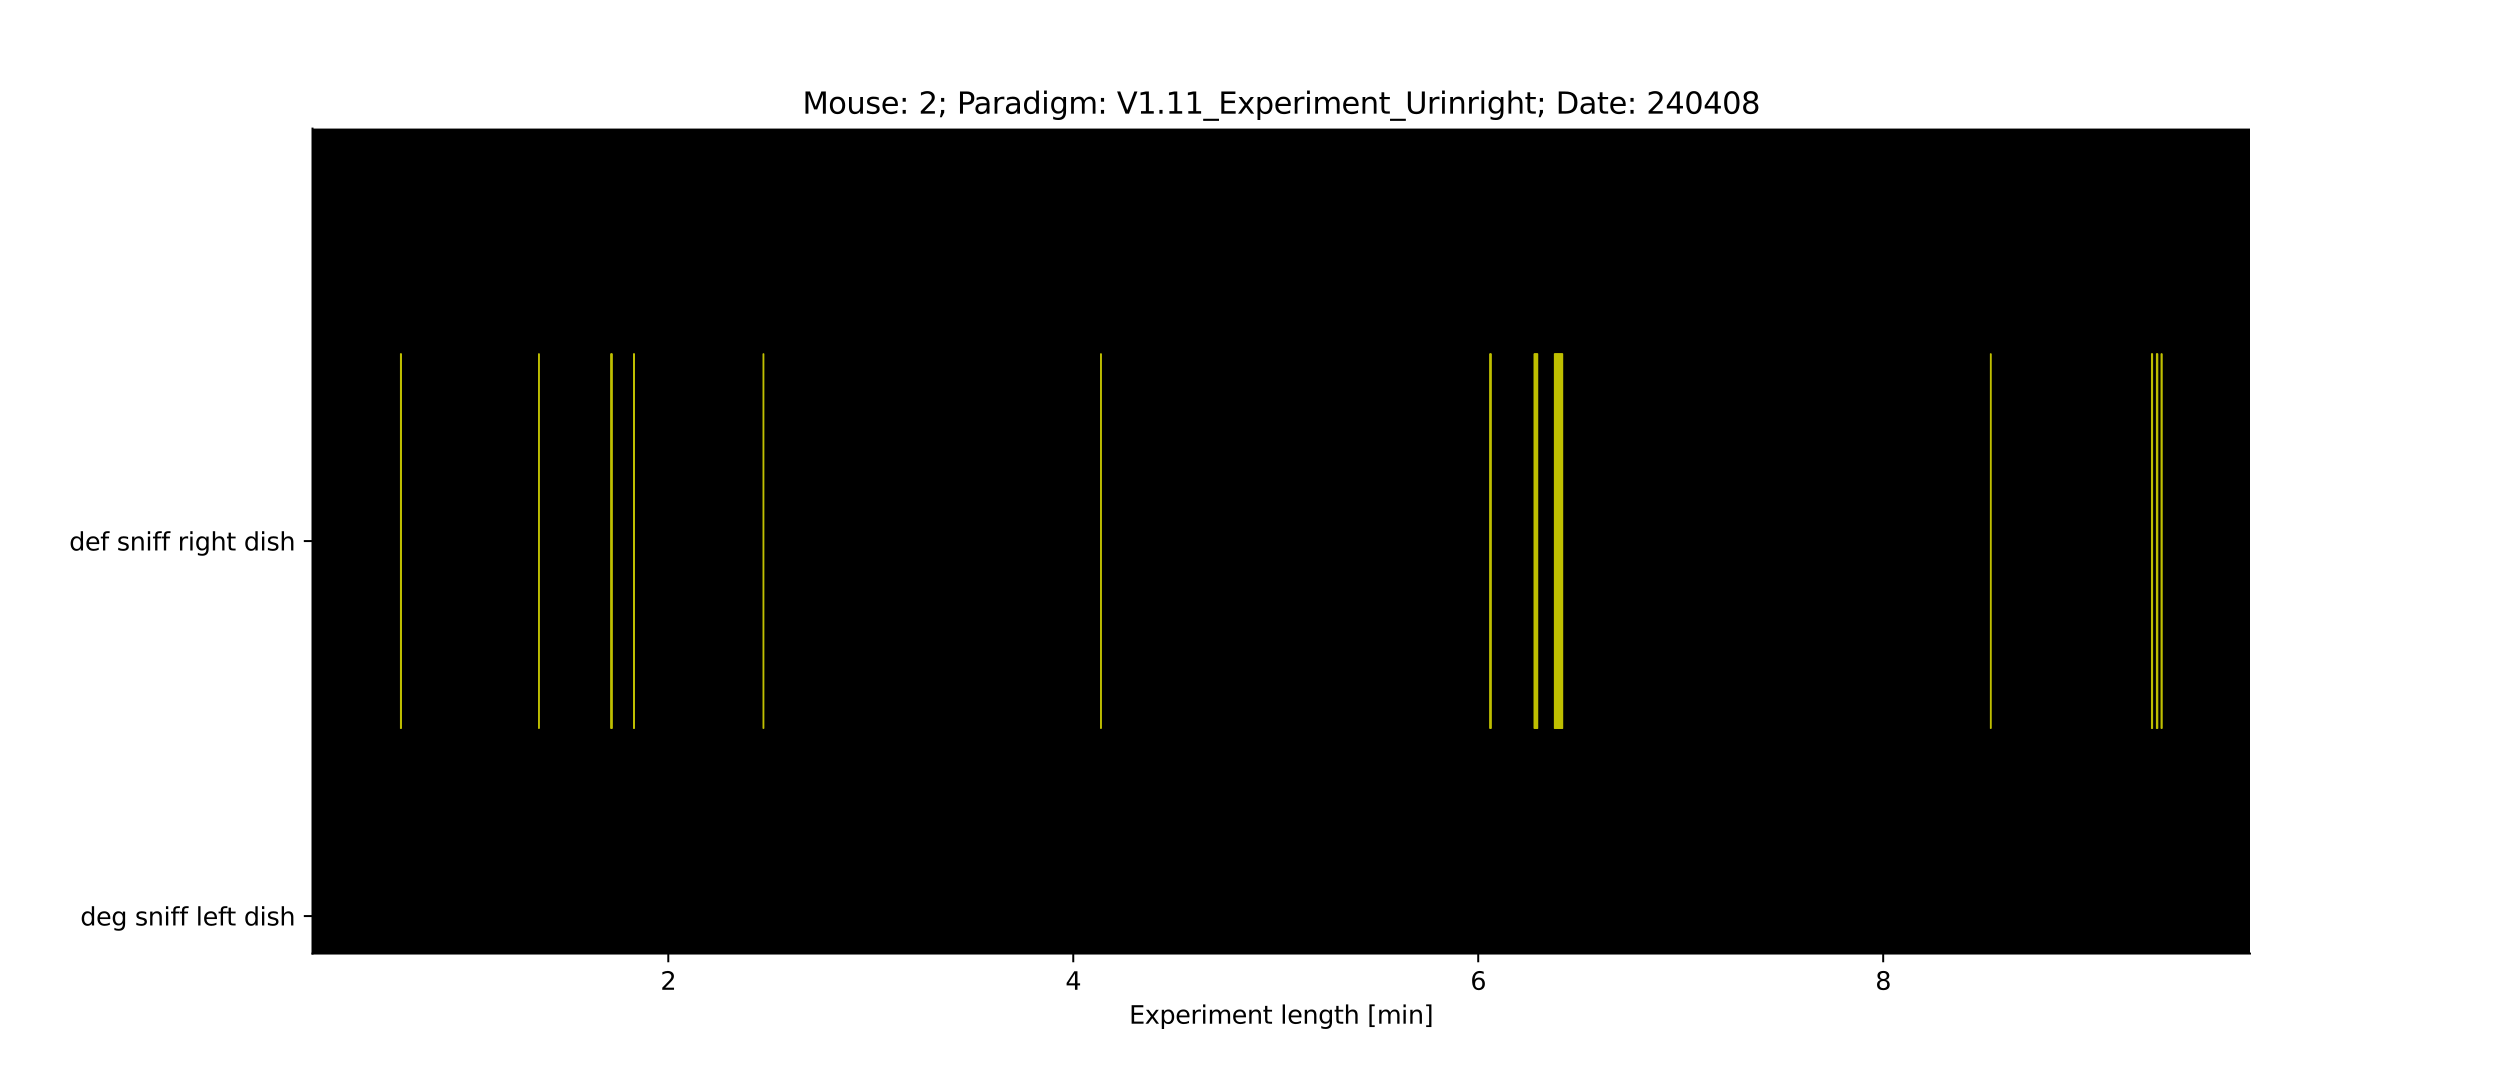 <?xml version="1.0" encoding="utf-8" standalone="no"?>
<!DOCTYPE svg PUBLIC "-//W3C//DTD SVG 1.1//EN"
  "http://www.w3.org/Graphics/SVG/1.1/DTD/svg11.dtd">
<svg xmlns:xlink="http://www.w3.org/1999/xlink" width="1008pt" height="432pt" viewBox="0 0 1008 432" xmlns="http://www.w3.org/2000/svg" version="1.1">
 <defs>
  <style type="text/css">*{stroke-linejoin: round; stroke-linecap: butt}</style>
 </defs>
 <g id="figure_1">
  <g id="patch_1">
   <path d="M 0 432 
L 1008 432 
L 1008 0 
L 0 0 
z
" style="fill: #ffffff"/>
  </g>
  <g id="axes_1">
   <g id="patch_2">
    <path d="M 126 384.48 
L 907.2 384.48 
L 907.2 51.84 
L 126 51.84 
z
"/>
   </g>
   <g id="matplotlib.axis_1">
    <g id="xtick_1">
     <g id="line2d_1">
      <defs>
       <path id="md3b24753aa" d="M 0 0 
L 0 3.5 
" style="stroke: #000000; stroke-width: 0.8"/>
      </defs>
      <g>
       <use xlink:href="#md3b24753aa" x="269.456" y="384.48" style="stroke: #000000; stroke-width: 0.8"/>
      </g>
     </g>
     <g id="text_1">
      <!-- 2 -->
      <g transform="translate(266.275 399.078) scale(0.1 -0.1)">
       <defs>
        <path id="DejaVuSans-32" d="M 1228 531 
L 3431 531 
L 3431 0 
L 469 0 
L 469 531 
Q 828 903 1448 1529 
Q 2069 2156 2228 2338 
Q 2531 2678 2651 2914 
Q 2772 3150 2772 3378 
Q 2772 3750 2511 3984 
Q 2250 4219 1831 4219 
Q 1534 4219 1204 4116 
Q 875 4013 500 3803 
L 500 4441 
Q 881 4594 1212 4672 
Q 1544 4750 1819 4750 
Q 2544 4750 2975 4387 
Q 3406 4025 3406 3419 
Q 3406 3131 3298 2873 
Q 3191 2616 2906 2266 
Q 2828 2175 2409 1742 
Q 1991 1309 1228 531 
z
" transform="scale(0.016)"/>
       </defs>
       <use xlink:href="#DejaVuSans-32"/>
      </g>
     </g>
    </g>
    <g id="xtick_2">
     <g id="line2d_2">
      <g>
       <use xlink:href="#md3b24753aa" x="432.737" y="384.48" style="stroke: #000000; stroke-width: 0.8"/>
      </g>
     </g>
     <g id="text_2">
      <!-- 4 -->
      <g transform="translate(429.556 399.078) scale(0.1 -0.1)">
       <defs>
        <path id="DejaVuSans-34" d="M 2419 4116 
L 825 1625 
L 2419 1625 
L 2419 4116 
z
M 2253 4666 
L 3047 4666 
L 3047 1625 
L 3713 1625 
L 3713 1100 
L 3047 1100 
L 3047 0 
L 2419 0 
L 2419 1100 
L 313 1100 
L 313 1709 
L 2253 4666 
z
" transform="scale(0.016)"/>
       </defs>
       <use xlink:href="#DejaVuSans-34"/>
      </g>
     </g>
    </g>
    <g id="xtick_3">
     <g id="line2d_3">
      <g>
       <use xlink:href="#md3b24753aa" x="596.018" y="384.48" style="stroke: #000000; stroke-width: 0.8"/>
      </g>
     </g>
     <g id="text_3">
      <!-- 6 -->
      <g transform="translate(592.837 399.078) scale(0.1 -0.1)">
       <defs>
        <path id="DejaVuSans-36" d="M 2113 2584 
Q 1688 2584 1439 2293 
Q 1191 2003 1191 1497 
Q 1191 994 1439 701 
Q 1688 409 2113 409 
Q 2538 409 2786 701 
Q 3034 994 3034 1497 
Q 3034 2003 2786 2293 
Q 2538 2584 2113 2584 
z
M 3366 4563 
L 3366 3988 
Q 3128 4100 2886 4159 
Q 2644 4219 2406 4219 
Q 1781 4219 1451 3797 
Q 1122 3375 1075 2522 
Q 1259 2794 1537 2939 
Q 1816 3084 2150 3084 
Q 2853 3084 3261 2657 
Q 3669 2231 3669 1497 
Q 3669 778 3244 343 
Q 2819 -91 2113 -91 
Q 1303 -91 875 529 
Q 447 1150 447 2328 
Q 447 3434 972 4092 
Q 1497 4750 2381 4750 
Q 2619 4750 2861 4703 
Q 3103 4656 3366 4563 
z
" transform="scale(0.016)"/>
       </defs>
       <use xlink:href="#DejaVuSans-36"/>
      </g>
     </g>
    </g>
    <g id="xtick_4">
     <g id="line2d_4">
      <g>
       <use xlink:href="#md3b24753aa" x="759.299" y="384.48" style="stroke: #000000; stroke-width: 0.8"/>
      </g>
     </g>
     <g id="text_4">
      <!-- 8 -->
      <g transform="translate(756.118 399.078) scale(0.1 -0.1)">
       <defs>
        <path id="DejaVuSans-38" d="M 2034 2216 
Q 1584 2216 1326 1975 
Q 1069 1734 1069 1313 
Q 1069 891 1326 650 
Q 1584 409 2034 409 
Q 2484 409 2743 651 
Q 3003 894 3003 1313 
Q 3003 1734 2745 1975 
Q 2488 2216 2034 2216 
z
M 1403 2484 
Q 997 2584 770 2862 
Q 544 3141 544 3541 
Q 544 4100 942 4425 
Q 1341 4750 2034 4750 
Q 2731 4750 3128 4425 
Q 3525 4100 3525 3541 
Q 3525 3141 3298 2862 
Q 3072 2584 2669 2484 
Q 3125 2378 3379 2068 
Q 3634 1759 3634 1313 
Q 3634 634 3220 271 
Q 2806 -91 2034 -91 
Q 1263 -91 848 271 
Q 434 634 434 1313 
Q 434 1759 690 2068 
Q 947 2378 1403 2484 
z
M 1172 3481 
Q 1172 3119 1398 2916 
Q 1625 2713 2034 2713 
Q 2441 2713 2670 2916 
Q 2900 3119 2900 3481 
Q 2900 3844 2670 4047 
Q 2441 4250 2034 4250 
Q 1625 4250 1398 4047 
Q 1172 3844 1172 3481 
z
" transform="scale(0.016)"/>
       </defs>
       <use xlink:href="#DejaVuSans-38"/>
      </g>
     </g>
    </g>
    <g id="text_5">
     <!-- Experiment length [min] -->
     <g transform="translate(455.265 412.757) scale(0.1 -0.1)">
      <defs>
       <path id="DejaVuSans-45" d="M 628 4666 
L 3578 4666 
L 3578 4134 
L 1259 4134 
L 1259 2753 
L 3481 2753 
L 3481 2222 
L 1259 2222 
L 1259 531 
L 3634 531 
L 3634 0 
L 628 0 
L 628 4666 
z
" transform="scale(0.016)"/>
       <path id="DejaVuSans-78" d="M 3513 3500 
L 2247 1797 
L 3578 0 
L 2900 0 
L 1881 1375 
L 863 0 
L 184 0 
L 1544 1831 
L 300 3500 
L 978 3500 
L 1906 2253 
L 2834 3500 
L 3513 3500 
z
" transform="scale(0.016)"/>
       <path id="DejaVuSans-70" d="M 1159 525 
L 1159 -1331 
L 581 -1331 
L 581 3500 
L 1159 3500 
L 1159 2969 
Q 1341 3281 1617 3432 
Q 1894 3584 2278 3584 
Q 2916 3584 3314 3078 
Q 3713 2572 3713 1747 
Q 3713 922 3314 415 
Q 2916 -91 2278 -91 
Q 1894 -91 1617 61 
Q 1341 213 1159 525 
z
M 3116 1747 
Q 3116 2381 2855 2742 
Q 2594 3103 2138 3103 
Q 1681 3103 1420 2742 
Q 1159 2381 1159 1747 
Q 1159 1113 1420 752 
Q 1681 391 2138 391 
Q 2594 391 2855 752 
Q 3116 1113 3116 1747 
z
" transform="scale(0.016)"/>
       <path id="DejaVuSans-65" d="M 3597 1894 
L 3597 1613 
L 953 1613 
Q 991 1019 1311 708 
Q 1631 397 2203 397 
Q 2534 397 2845 478 
Q 3156 559 3463 722 
L 3463 178 
Q 3153 47 2828 -22 
Q 2503 -91 2169 -91 
Q 1331 -91 842 396 
Q 353 884 353 1716 
Q 353 2575 817 3079 
Q 1281 3584 2069 3584 
Q 2775 3584 3186 3129 
Q 3597 2675 3597 1894 
z
M 3022 2063 
Q 3016 2534 2758 2815 
Q 2500 3097 2075 3097 
Q 1594 3097 1305 2825 
Q 1016 2553 972 2059 
L 3022 2063 
z
" transform="scale(0.016)"/>
       <path id="DejaVuSans-72" d="M 2631 2963 
Q 2534 3019 2420 3045 
Q 2306 3072 2169 3072 
Q 1681 3072 1420 2755 
Q 1159 2438 1159 1844 
L 1159 0 
L 581 0 
L 581 3500 
L 1159 3500 
L 1159 2956 
Q 1341 3275 1631 3429 
Q 1922 3584 2338 3584 
Q 2397 3584 2469 3576 
Q 2541 3569 2628 3553 
L 2631 2963 
z
" transform="scale(0.016)"/>
       <path id="DejaVuSans-69" d="M 603 3500 
L 1178 3500 
L 1178 0 
L 603 0 
L 603 3500 
z
M 603 4863 
L 1178 4863 
L 1178 4134 
L 603 4134 
L 603 4863 
z
" transform="scale(0.016)"/>
       <path id="DejaVuSans-6d" d="M 3328 2828 
Q 3544 3216 3844 3400 
Q 4144 3584 4550 3584 
Q 5097 3584 5394 3201 
Q 5691 2819 5691 2113 
L 5691 0 
L 5113 0 
L 5113 2094 
Q 5113 2597 4934 2840 
Q 4756 3084 4391 3084 
Q 3944 3084 3684 2787 
Q 3425 2491 3425 1978 
L 3425 0 
L 2847 0 
L 2847 2094 
Q 2847 2600 2669 2842 
Q 2491 3084 2119 3084 
Q 1678 3084 1418 2786 
Q 1159 2488 1159 1978 
L 1159 0 
L 581 0 
L 581 3500 
L 1159 3500 
L 1159 2956 
Q 1356 3278 1631 3431 
Q 1906 3584 2284 3584 
Q 2666 3584 2933 3390 
Q 3200 3197 3328 2828 
z
" transform="scale(0.016)"/>
       <path id="DejaVuSans-6e" d="M 3513 2113 
L 3513 0 
L 2938 0 
L 2938 2094 
Q 2938 2591 2744 2837 
Q 2550 3084 2163 3084 
Q 1697 3084 1428 2787 
Q 1159 2491 1159 1978 
L 1159 0 
L 581 0 
L 581 3500 
L 1159 3500 
L 1159 2956 
Q 1366 3272 1645 3428 
Q 1925 3584 2291 3584 
Q 2894 3584 3203 3211 
Q 3513 2838 3513 2113 
z
" transform="scale(0.016)"/>
       <path id="DejaVuSans-74" d="M 1172 4494 
L 1172 3500 
L 2356 3500 
L 2356 3053 
L 1172 3053 
L 1172 1153 
Q 1172 725 1289 603 
Q 1406 481 1766 481 
L 2356 481 
L 2356 0 
L 1766 0 
Q 1100 0 847 248 
Q 594 497 594 1153 
L 594 3053 
L 172 3053 
L 172 3500 
L 594 3500 
L 594 4494 
L 1172 4494 
z
" transform="scale(0.016)"/>
       <path id="DejaVuSans-20" transform="scale(0.016)"/>
       <path id="DejaVuSans-6c" d="M 603 4863 
L 1178 4863 
L 1178 0 
L 603 0 
L 603 4863 
z
" transform="scale(0.016)"/>
       <path id="DejaVuSans-67" d="M 2906 1791 
Q 2906 2416 2648 2759 
Q 2391 3103 1925 3103 
Q 1463 3103 1205 2759 
Q 947 2416 947 1791 
Q 947 1169 1205 825 
Q 1463 481 1925 481 
Q 2391 481 2648 825 
Q 2906 1169 2906 1791 
z
M 3481 434 
Q 3481 -459 3084 -895 
Q 2688 -1331 1869 -1331 
Q 1566 -1331 1297 -1286 
Q 1028 -1241 775 -1147 
L 775 -588 
Q 1028 -725 1275 -790 
Q 1522 -856 1778 -856 
Q 2344 -856 2625 -561 
Q 2906 -266 2906 331 
L 2906 616 
Q 2728 306 2450 153 
Q 2172 0 1784 0 
Q 1141 0 747 490 
Q 353 981 353 1791 
Q 353 2603 747 3093 
Q 1141 3584 1784 3584 
Q 2172 3584 2450 3431 
Q 2728 3278 2906 2969 
L 2906 3500 
L 3481 3500 
L 3481 434 
z
" transform="scale(0.016)"/>
       <path id="DejaVuSans-68" d="M 3513 2113 
L 3513 0 
L 2938 0 
L 2938 2094 
Q 2938 2591 2744 2837 
Q 2550 3084 2163 3084 
Q 1697 3084 1428 2787 
Q 1159 2491 1159 1978 
L 1159 0 
L 581 0 
L 581 4863 
L 1159 4863 
L 1159 2956 
Q 1366 3272 1645 3428 
Q 1925 3584 2291 3584 
Q 2894 3584 3203 3211 
Q 3513 2838 3513 2113 
z
" transform="scale(0.016)"/>
       <path id="DejaVuSans-5b" d="M 550 4863 
L 1875 4863 
L 1875 4416 
L 1125 4416 
L 1125 -397 
L 1875 -397 
L 1875 -844 
L 550 -844 
L 550 4863 
z
" transform="scale(0.016)"/>
       <path id="DejaVuSans-5d" d="M 1947 4863 
L 1947 -844 
L 622 -844 
L 622 -397 
L 1369 -397 
L 1369 4416 
L 622 4416 
L 622 4863 
L 1947 4863 
z
" transform="scale(0.016)"/>
      </defs>
      <use xlink:href="#DejaVuSans-45"/>
      <use xlink:href="#DejaVuSans-78" x="63.184"/>
      <use xlink:href="#DejaVuSans-70" x="122.363"/>
      <use xlink:href="#DejaVuSans-65" x="185.84"/>
      <use xlink:href="#DejaVuSans-72" x="247.363"/>
      <use xlink:href="#DejaVuSans-69" x="288.477"/>
      <use xlink:href="#DejaVuSans-6d" x="316.26"/>
      <use xlink:href="#DejaVuSans-65" x="413.672"/>
      <use xlink:href="#DejaVuSans-6e" x="475.195"/>
      <use xlink:href="#DejaVuSans-74" x="538.574"/>
      <use xlink:href="#DejaVuSans-20" x="577.783"/>
      <use xlink:href="#DejaVuSans-6c" x="609.57"/>
      <use xlink:href="#DejaVuSans-65" x="637.354"/>
      <use xlink:href="#DejaVuSans-6e" x="698.877"/>
      <use xlink:href="#DejaVuSans-67" x="762.256"/>
      <use xlink:href="#DejaVuSans-74" x="825.732"/>
      <use xlink:href="#DejaVuSans-68" x="864.941"/>
      <use xlink:href="#DejaVuSans-20" x="928.32"/>
      <use xlink:href="#DejaVuSans-5b" x="960.107"/>
      <use xlink:href="#DejaVuSans-6d" x="999.121"/>
      <use xlink:href="#DejaVuSans-69" x="1096.533"/>
      <use xlink:href="#DejaVuSans-6e" x="1124.316"/>
      <use xlink:href="#DejaVuSans-5d" x="1187.695"/>
     </g>
    </g>
   </g>
   <g id="matplotlib.axis_2">
    <g id="ytick_1">
     <g id="line2d_5">
      <defs>
       <path id="ma3066ba63c" d="M 0 0 
L -3.5 0 
" style="stroke: #000000; stroke-width: 0.8"/>
      </defs>
      <g>
       <use xlink:href="#ma3066ba63c" x="126" y="369.36" style="stroke: #000000; stroke-width: 0.8"/>
      </g>
     </g>
     <g id="text_6">
      <!-- deg sniff left dish -->
      <g transform="translate(32.38 373.159) scale(0.1 -0.1)">
       <defs>
        <path id="DejaVuSans-64" d="M 2906 2969 
L 2906 4863 
L 3481 4863 
L 3481 0 
L 2906 0 
L 2906 525 
Q 2725 213 2448 61 
Q 2172 -91 1784 -91 
Q 1150 -91 751 415 
Q 353 922 353 1747 
Q 353 2572 751 3078 
Q 1150 3584 1784 3584 
Q 2172 3584 2448 3432 
Q 2725 3281 2906 2969 
z
M 947 1747 
Q 947 1113 1208 752 
Q 1469 391 1925 391 
Q 2381 391 2643 752 
Q 2906 1113 2906 1747 
Q 2906 2381 2643 2742 
Q 2381 3103 1925 3103 
Q 1469 3103 1208 2742 
Q 947 2381 947 1747 
z
" transform="scale(0.016)"/>
        <path id="DejaVuSans-73" d="M 2834 3397 
L 2834 2853 
Q 2591 2978 2328 3040 
Q 2066 3103 1784 3103 
Q 1356 3103 1142 2972 
Q 928 2841 928 2578 
Q 928 2378 1081 2264 
Q 1234 2150 1697 2047 
L 1894 2003 
Q 2506 1872 2764 1633 
Q 3022 1394 3022 966 
Q 3022 478 2636 193 
Q 2250 -91 1575 -91 
Q 1294 -91 989 -36 
Q 684 19 347 128 
L 347 722 
Q 666 556 975 473 
Q 1284 391 1588 391 
Q 1994 391 2212 530 
Q 2431 669 2431 922 
Q 2431 1156 2273 1281 
Q 2116 1406 1581 1522 
L 1381 1569 
Q 847 1681 609 1914 
Q 372 2147 372 2553 
Q 372 3047 722 3315 
Q 1072 3584 1716 3584 
Q 2034 3584 2315 3537 
Q 2597 3491 2834 3397 
z
" transform="scale(0.016)"/>
        <path id="DejaVuSans-66" d="M 2375 4863 
L 2375 4384 
L 1825 4384 
Q 1516 4384 1395 4259 
Q 1275 4134 1275 3809 
L 1275 3500 
L 2222 3500 
L 2222 3053 
L 1275 3053 
L 1275 0 
L 697 0 
L 697 3053 
L 147 3053 
L 147 3500 
L 697 3500 
L 697 3744 
Q 697 4328 969 4595 
Q 1241 4863 1831 4863 
L 2375 4863 
z
" transform="scale(0.016)"/>
       </defs>
       <use xlink:href="#DejaVuSans-64"/>
       <use xlink:href="#DejaVuSans-65" x="63.477"/>
       <use xlink:href="#DejaVuSans-67" x="125"/>
       <use xlink:href="#DejaVuSans-20" x="188.477"/>
       <use xlink:href="#DejaVuSans-73" x="220.264"/>
       <use xlink:href="#DejaVuSans-6e" x="272.363"/>
       <use xlink:href="#DejaVuSans-69" x="335.742"/>
       <use xlink:href="#DejaVuSans-66" x="363.525"/>
       <use xlink:href="#DejaVuSans-66" x="398.73"/>
       <use xlink:href="#DejaVuSans-20" x="433.936"/>
       <use xlink:href="#DejaVuSans-6c" x="465.723"/>
       <use xlink:href="#DejaVuSans-65" x="493.506"/>
       <use xlink:href="#DejaVuSans-66" x="555.029"/>
       <use xlink:href="#DejaVuSans-74" x="588.484"/>
       <use xlink:href="#DejaVuSans-20" x="627.693"/>
       <use xlink:href="#DejaVuSans-64" x="659.48"/>
       <use xlink:href="#DejaVuSans-69" x="722.957"/>
       <use xlink:href="#DejaVuSans-73" x="750.74"/>
       <use xlink:href="#DejaVuSans-68" x="802.84"/>
      </g>
     </g>
    </g>
    <g id="ytick_2">
     <g id="line2d_6">
      <g>
       <use xlink:href="#ma3066ba63c" x="126" y="218.16" style="stroke: #000000; stroke-width: 0.8"/>
      </g>
     </g>
     <g id="text_7">
      <!-- def sniff right dish -->
      <g transform="translate(27.909 221.959) scale(0.1 -0.1)">
       <use xlink:href="#DejaVuSans-64"/>
       <use xlink:href="#DejaVuSans-65" x="63.477"/>
       <use xlink:href="#DejaVuSans-66" x="125"/>
       <use xlink:href="#DejaVuSans-20" x="160.205"/>
       <use xlink:href="#DejaVuSans-73" x="191.992"/>
       <use xlink:href="#DejaVuSans-6e" x="244.092"/>
       <use xlink:href="#DejaVuSans-69" x="307.471"/>
       <use xlink:href="#DejaVuSans-66" x="335.254"/>
       <use xlink:href="#DejaVuSans-66" x="370.459"/>
       <use xlink:href="#DejaVuSans-20" x="405.664"/>
       <use xlink:href="#DejaVuSans-72" x="437.451"/>
       <use xlink:href="#DejaVuSans-69" x="478.564"/>
       <use xlink:href="#DejaVuSans-67" x="506.348"/>
       <use xlink:href="#DejaVuSans-68" x="569.824"/>
       <use xlink:href="#DejaVuSans-74" x="633.203"/>
       <use xlink:href="#DejaVuSans-20" x="672.412"/>
       <use xlink:href="#DejaVuSans-64" x="704.199"/>
       <use xlink:href="#DejaVuSans-69" x="767.676"/>
       <use xlink:href="#DejaVuSans-73" x="795.459"/>
       <use xlink:href="#DejaVuSans-68" x="847.559"/>
      </g>
     </g>
    </g>
   </g>
   <g id="EventCollection_1"/>
   <g id="EventCollection_2">
    <path d="M 161.509 142.56 
L 161.509 293.76 
" clip-path="url(#p16cc0e9429)" style="fill: none; stroke: #bfbf00; stroke-width: 0.5"/>
    <path d="M 161.6 142.56 
L 161.6 293.76 
" clip-path="url(#p16cc0e9429)" style="fill: none; stroke: #bfbf00; stroke-width: 0.5"/>
    <path d="M 161.691 142.56 
L 161.691 293.76 
" clip-path="url(#p16cc0e9429)" style="fill: none; stroke: #bfbf00; stroke-width: 0.5"/>
    <path d="M 161.781 142.56 
L 161.781 293.76 
" clip-path="url(#p16cc0e9429)" style="fill: none; stroke: #bfbf00; stroke-width: 0.5"/>
    <path d="M 217.206 142.56 
L 217.206 293.76 
" clip-path="url(#p16cc0e9429)" style="fill: none; stroke: #bfbf00; stroke-width: 0.5"/>
    <path d="M 217.297 142.56 
L 217.297 293.76 
" clip-path="url(#p16cc0e9429)" style="fill: none; stroke: #bfbf00; stroke-width: 0.5"/>
    <path d="M 217.387 142.56 
L 217.387 293.76 
" clip-path="url(#p16cc0e9429)" style="fill: none; stroke: #bfbf00; stroke-width: 0.5"/>
    <path d="M 246.325 142.56 
L 246.325 293.76 
" clip-path="url(#p16cc0e9429)" style="fill: none; stroke: #bfbf00; stroke-width: 0.5"/>
    <path d="M 246.415 142.56 
L 246.415 293.76 
" clip-path="url(#p16cc0e9429)" style="fill: none; stroke: #bfbf00; stroke-width: 0.5"/>
    <path d="M 246.506 142.56 
L 246.506 293.76 
" clip-path="url(#p16cc0e9429)" style="fill: none; stroke: #bfbf00; stroke-width: 0.5"/>
    <path d="M 246.597 142.56 
L 246.597 293.76 
" clip-path="url(#p16cc0e9429)" style="fill: none; stroke: #bfbf00; stroke-width: 0.5"/>
    <path d="M 246.687 142.56 
L 246.687 293.76 
" clip-path="url(#p16cc0e9429)" style="fill: none; stroke: #bfbf00; stroke-width: 0.5"/>
    <path d="M 246.778 142.56 
L 246.778 293.76 
" clip-path="url(#p16cc0e9429)" style="fill: none; stroke: #bfbf00; stroke-width: 0.5"/>
    <path d="M 255.486 142.56 
L 255.486 293.76 
" clip-path="url(#p16cc0e9429)" style="fill: none; stroke: #bfbf00; stroke-width: 0.5"/>
    <path d="M 255.577 142.56 
L 255.577 293.76 
" clip-path="url(#p16cc0e9429)" style="fill: none; stroke: #bfbf00; stroke-width: 0.5"/>
    <path d="M 255.668 142.56 
L 255.668 293.76 
" clip-path="url(#p16cc0e9429)" style="fill: none; stroke: #bfbf00; stroke-width: 0.5"/>
    <path d="M 255.759 142.56 
L 255.759 293.76 
" clip-path="url(#p16cc0e9429)" style="fill: none; stroke: #bfbf00; stroke-width: 0.5"/>
    <path d="M 307.736 142.56 
L 307.736 293.76 
" clip-path="url(#p16cc0e9429)" style="fill: none; stroke: #bfbf00; stroke-width: 0.5"/>
    <path d="M 307.827 142.56 
L 307.827 293.76 
" clip-path="url(#p16cc0e9429)" style="fill: none; stroke: #bfbf00; stroke-width: 0.5"/>
    <path d="M 307.918 142.56 
L 307.918 293.76 
" clip-path="url(#p16cc0e9429)" style="fill: none; stroke: #bfbf00; stroke-width: 0.5"/>
    <path d="M 443.804 142.56 
L 443.804 293.76 
" clip-path="url(#p16cc0e9429)" style="fill: none; stroke: #bfbf00; stroke-width: 0.5"/>
    <path d="M 443.895 142.56 
L 443.895 293.76 
" clip-path="url(#p16cc0e9429)" style="fill: none; stroke: #bfbf00; stroke-width: 0.5"/>
    <path d="M 443.985 142.56 
L 443.985 293.76 
" clip-path="url(#p16cc0e9429)" style="fill: none; stroke: #bfbf00; stroke-width: 0.5"/>
    <path d="M 600.735 142.56 
L 600.735 293.76 
" clip-path="url(#p16cc0e9429)" style="fill: none; stroke: #bfbf00; stroke-width: 0.5"/>
    <path d="M 600.826 142.56 
L 600.826 293.76 
" clip-path="url(#p16cc0e9429)" style="fill: none; stroke: #bfbf00; stroke-width: 0.5"/>
    <path d="M 600.917 142.56 
L 600.917 293.76 
" clip-path="url(#p16cc0e9429)" style="fill: none; stroke: #bfbf00; stroke-width: 0.5"/>
    <path d="M 601.007 142.56 
L 601.007 293.76 
" clip-path="url(#p16cc0e9429)" style="fill: none; stroke: #bfbf00; stroke-width: 0.5"/>
    <path d="M 601.098 142.56 
L 601.098 293.76 
" clip-path="url(#p16cc0e9429)" style="fill: none; stroke: #bfbf00; stroke-width: 0.5"/>
    <path d="M 601.189 142.56 
L 601.189 293.76 
" clip-path="url(#p16cc0e9429)" style="fill: none; stroke: #bfbf00; stroke-width: 0.5"/>
    <path d="M 618.605 142.56 
L 618.605 293.76 
" clip-path="url(#p16cc0e9429)" style="fill: none; stroke: #bfbf00; stroke-width: 0.5"/>
    <path d="M 618.696 142.56 
L 618.696 293.76 
" clip-path="url(#p16cc0e9429)" style="fill: none; stroke: #bfbf00; stroke-width: 0.5"/>
    <path d="M 618.787 142.56 
L 618.787 293.76 
" clip-path="url(#p16cc0e9429)" style="fill: none; stroke: #bfbf00; stroke-width: 0.5"/>
    <path d="M 618.877 142.56 
L 618.877 293.76 
" clip-path="url(#p16cc0e9429)" style="fill: none; stroke: #bfbf00; stroke-width: 0.5"/>
    <path d="M 618.968 142.56 
L 618.968 293.76 
" clip-path="url(#p16cc0e9429)" style="fill: none; stroke: #bfbf00; stroke-width: 0.5"/>
    <path d="M 619.059 142.56 
L 619.059 293.76 
" clip-path="url(#p16cc0e9429)" style="fill: none; stroke: #bfbf00; stroke-width: 0.5"/>
    <path d="M 619.15 142.56 
L 619.15 293.76 
" clip-path="url(#p16cc0e9429)" style="fill: none; stroke: #bfbf00; stroke-width: 0.5"/>
    <path d="M 619.24 142.56 
L 619.24 293.76 
" clip-path="url(#p16cc0e9429)" style="fill: none; stroke: #bfbf00; stroke-width: 0.5"/>
    <path d="M 619.331 142.56 
L 619.331 293.76 
" clip-path="url(#p16cc0e9429)" style="fill: none; stroke: #bfbf00; stroke-width: 0.5"/>
    <path d="M 619.422 142.56 
L 619.422 293.76 
" clip-path="url(#p16cc0e9429)" style="fill: none; stroke: #bfbf00; stroke-width: 0.5"/>
    <path d="M 619.512 142.56 
L 619.512 293.76 
" clip-path="url(#p16cc0e9429)" style="fill: none; stroke: #bfbf00; stroke-width: 0.5"/>
    <path d="M 619.603 142.56 
L 619.603 293.76 
" clip-path="url(#p16cc0e9429)" style="fill: none; stroke: #bfbf00; stroke-width: 0.5"/>
    <path d="M 619.694 142.56 
L 619.694 293.76 
" clip-path="url(#p16cc0e9429)" style="fill: none; stroke: #bfbf00; stroke-width: 0.5"/>
    <path d="M 619.785 142.56 
L 619.785 293.76 
" clip-path="url(#p16cc0e9429)" style="fill: none; stroke: #bfbf00; stroke-width: 0.5"/>
    <path d="M 619.875 142.56 
L 619.875 293.76 
" clip-path="url(#p16cc0e9429)" style="fill: none; stroke: #bfbf00; stroke-width: 0.5"/>
    <path d="M 619.966 142.56 
L 619.966 293.76 
" clip-path="url(#p16cc0e9429)" style="fill: none; stroke: #bfbf00; stroke-width: 0.5"/>
    <path d="M 626.769 142.56 
L 626.769 293.76 
" clip-path="url(#p16cc0e9429)" style="fill: none; stroke: #bfbf00; stroke-width: 0.5"/>
    <path d="M 626.86 142.56 
L 626.86 293.76 
" clip-path="url(#p16cc0e9429)" style="fill: none; stroke: #bfbf00; stroke-width: 0.5"/>
    <path d="M 626.951 142.56 
L 626.951 293.76 
" clip-path="url(#p16cc0e9429)" style="fill: none; stroke: #bfbf00; stroke-width: 0.5"/>
    <path d="M 627.041 142.56 
L 627.041 293.76 
" clip-path="url(#p16cc0e9429)" style="fill: none; stroke: #bfbf00; stroke-width: 0.5"/>
    <path d="M 627.132 142.56 
L 627.132 293.76 
" clip-path="url(#p16cc0e9429)" style="fill: none; stroke: #bfbf00; stroke-width: 0.5"/>
    <path d="M 627.223 142.56 
L 627.223 293.76 
" clip-path="url(#p16cc0e9429)" style="fill: none; stroke: #bfbf00; stroke-width: 0.5"/>
    <path d="M 627.314 142.56 
L 627.314 293.76 
" clip-path="url(#p16cc0e9429)" style="fill: none; stroke: #bfbf00; stroke-width: 0.5"/>
    <path d="M 627.404 142.56 
L 627.404 293.76 
" clip-path="url(#p16cc0e9429)" style="fill: none; stroke: #bfbf00; stroke-width: 0.5"/>
    <path d="M 627.495 142.56 
L 627.495 293.76 
" clip-path="url(#p16cc0e9429)" style="fill: none; stroke: #bfbf00; stroke-width: 0.5"/>
    <path d="M 627.586 142.56 
L 627.586 293.76 
" clip-path="url(#p16cc0e9429)" style="fill: none; stroke: #bfbf00; stroke-width: 0.5"/>
    <path d="M 627.676 142.56 
L 627.676 293.76 
" clip-path="url(#p16cc0e9429)" style="fill: none; stroke: #bfbf00; stroke-width: 0.5"/>
    <path d="M 627.767 142.56 
L 627.767 293.76 
" clip-path="url(#p16cc0e9429)" style="fill: none; stroke: #bfbf00; stroke-width: 0.5"/>
    <path d="M 627.858 142.56 
L 627.858 293.76 
" clip-path="url(#p16cc0e9429)" style="fill: none; stroke: #bfbf00; stroke-width: 0.5"/>
    <path d="M 627.949 142.56 
L 627.949 293.76 
" clip-path="url(#p16cc0e9429)" style="fill: none; stroke: #bfbf00; stroke-width: 0.5"/>
    <path d="M 628.039 142.56 
L 628.039 293.76 
" clip-path="url(#p16cc0e9429)" style="fill: none; stroke: #bfbf00; stroke-width: 0.5"/>
    <path d="M 628.13 142.56 
L 628.13 293.76 
" clip-path="url(#p16cc0e9429)" style="fill: none; stroke: #bfbf00; stroke-width: 0.5"/>
    <path d="M 628.221 142.56 
L 628.221 293.76 
" clip-path="url(#p16cc0e9429)" style="fill: none; stroke: #bfbf00; stroke-width: 0.5"/>
    <path d="M 628.311 142.56 
L 628.311 293.76 
" clip-path="url(#p16cc0e9429)" style="fill: none; stroke: #bfbf00; stroke-width: 0.5"/>
    <path d="M 628.402 142.56 
L 628.402 293.76 
" clip-path="url(#p16cc0e9429)" style="fill: none; stroke: #bfbf00; stroke-width: 0.5"/>
    <path d="M 628.493 142.56 
L 628.493 293.76 
" clip-path="url(#p16cc0e9429)" style="fill: none; stroke: #bfbf00; stroke-width: 0.5"/>
    <path d="M 628.584 142.56 
L 628.584 293.76 
" clip-path="url(#p16cc0e9429)" style="fill: none; stroke: #bfbf00; stroke-width: 0.5"/>
    <path d="M 628.674 142.56 
L 628.674 293.76 
" clip-path="url(#p16cc0e9429)" style="fill: none; stroke: #bfbf00; stroke-width: 0.5"/>
    <path d="M 628.765 142.56 
L 628.765 293.76 
" clip-path="url(#p16cc0e9429)" style="fill: none; stroke: #bfbf00; stroke-width: 0.5"/>
    <path d="M 628.856 142.56 
L 628.856 293.76 
" clip-path="url(#p16cc0e9429)" style="fill: none; stroke: #bfbf00; stroke-width: 0.5"/>
    <path d="M 628.946 142.56 
L 628.946 293.76 
" clip-path="url(#p16cc0e9429)" style="fill: none; stroke: #bfbf00; stroke-width: 0.5"/>
    <path d="M 629.037 142.56 
L 629.037 293.76 
" clip-path="url(#p16cc0e9429)" style="fill: none; stroke: #bfbf00; stroke-width: 0.5"/>
    <path d="M 629.128 142.56 
L 629.128 293.76 
" clip-path="url(#p16cc0e9429)" style="fill: none; stroke: #bfbf00; stroke-width: 0.5"/>
    <path d="M 629.219 142.56 
L 629.219 293.76 
" clip-path="url(#p16cc0e9429)" style="fill: none; stroke: #bfbf00; stroke-width: 0.5"/>
    <path d="M 629.309 142.56 
L 629.309 293.76 
" clip-path="url(#p16cc0e9429)" style="fill: none; stroke: #bfbf00; stroke-width: 0.5"/>
    <path d="M 629.4 142.56 
L 629.4 293.76 
" clip-path="url(#p16cc0e9429)" style="fill: none; stroke: #bfbf00; stroke-width: 0.5"/>
    <path d="M 629.491 142.56 
L 629.491 293.76 
" clip-path="url(#p16cc0e9429)" style="fill: none; stroke: #bfbf00; stroke-width: 0.5"/>
    <path d="M 629.581 142.56 
L 629.581 293.76 
" clip-path="url(#p16cc0e9429)" style="fill: none; stroke: #bfbf00; stroke-width: 0.5"/>
    <path d="M 629.672 142.56 
L 629.672 293.76 
" clip-path="url(#p16cc0e9429)" style="fill: none; stroke: #bfbf00; stroke-width: 0.5"/>
    <path d="M 629.763 142.56 
L 629.763 293.76 
" clip-path="url(#p16cc0e9429)" style="fill: none; stroke: #bfbf00; stroke-width: 0.5"/>
    <path d="M 629.854 142.56 
L 629.854 293.76 
" clip-path="url(#p16cc0e9429)" style="fill: none; stroke: #bfbf00; stroke-width: 0.5"/>
    <path d="M 629.944 142.56 
L 629.944 293.76 
" clip-path="url(#p16cc0e9429)" style="fill: none; stroke: #bfbf00; stroke-width: 0.5"/>
    <path d="M 630.035 142.56 
L 630.035 293.76 
" clip-path="url(#p16cc0e9429)" style="fill: none; stroke: #bfbf00; stroke-width: 0.5"/>
    <path d="M 802.569 142.56 
L 802.569 293.76 
" clip-path="url(#p16cc0e9429)" style="fill: none; stroke: #bfbf00; stroke-width: 0.5"/>
    <path d="M 802.659 142.56 
L 802.659 293.76 
" clip-path="url(#p16cc0e9429)" style="fill: none; stroke: #bfbf00; stroke-width: 0.5"/>
    <path d="M 802.75 142.56 
L 802.75 293.76 
" clip-path="url(#p16cc0e9429)" style="fill: none; stroke: #bfbf00; stroke-width: 0.5"/>
    <path d="M 867.518 142.56 
L 867.518 293.76 
" clip-path="url(#p16cc0e9429)" style="fill: none; stroke: #bfbf00; stroke-width: 0.5"/>
    <path d="M 867.609 142.56 
L 867.609 293.76 
" clip-path="url(#p16cc0e9429)" style="fill: none; stroke: #bfbf00; stroke-width: 0.5"/>
    <path d="M 867.7 142.56 
L 867.7 293.76 
" clip-path="url(#p16cc0e9429)" style="fill: none; stroke: #bfbf00; stroke-width: 0.5"/>
    <path d="M 867.79 142.56 
L 867.79 293.76 
" clip-path="url(#p16cc0e9429)" style="fill: none; stroke: #bfbf00; stroke-width: 0.5"/>
    <path d="M 867.881 142.56 
L 867.881 293.76 
" clip-path="url(#p16cc0e9429)" style="fill: none; stroke: #bfbf00; stroke-width: 0.5"/>
    <path d="M 869.514 142.56 
L 869.514 293.76 
" clip-path="url(#p16cc0e9429)" style="fill: none; stroke: #bfbf00; stroke-width: 0.5"/>
    <path d="M 869.605 142.56 
L 869.605 293.76 
" clip-path="url(#p16cc0e9429)" style="fill: none; stroke: #bfbf00; stroke-width: 0.5"/>
    <path d="M 869.695 142.56 
L 869.695 293.76 
" clip-path="url(#p16cc0e9429)" style="fill: none; stroke: #bfbf00; stroke-width: 0.5"/>
    <path d="M 869.786 142.56 
L 869.786 293.76 
" clip-path="url(#p16cc0e9429)" style="fill: none; stroke: #bfbf00; stroke-width: 0.5"/>
    <path d="M 869.877 142.56 
L 869.877 293.76 
" clip-path="url(#p16cc0e9429)" style="fill: none; stroke: #bfbf00; stroke-width: 0.5"/>
    <path d="M 869.967 142.56 
L 869.967 293.76 
" clip-path="url(#p16cc0e9429)" style="fill: none; stroke: #bfbf00; stroke-width: 0.5"/>
    <path d="M 871.419 142.56 
L 871.419 293.76 
" clip-path="url(#p16cc0e9429)" style="fill: none; stroke: #bfbf00; stroke-width: 0.5"/>
    <path d="M 871.509 142.56 
L 871.509 293.76 
" clip-path="url(#p16cc0e9429)" style="fill: none; stroke: #bfbf00; stroke-width: 0.5"/>
    <path d="M 871.6 142.56 
L 871.6 293.76 
" clip-path="url(#p16cc0e9429)" style="fill: none; stroke: #bfbf00; stroke-width: 0.5"/>
    <path d="M 871.691 142.56 
L 871.691 293.76 
" clip-path="url(#p16cc0e9429)" style="fill: none; stroke: #bfbf00; stroke-width: 0.5"/>
   </g>
   <g id="patch_3">
    <path d="M 126 384.48 
L 126 51.84 
" style="fill: none; stroke: #000000; stroke-width: 0.8; stroke-linejoin: miter; stroke-linecap: square"/>
   </g>
   <g id="patch_4">
    <path d="M 126 384.48 
L 907.2 384.48 
" style="fill: none; stroke: #000000; stroke-width: 0.8; stroke-linejoin: miter; stroke-linecap: square"/>
   </g>
   <g id="text_8">
    <!-- Mouse: 2; Paradigm: V1.11_Experiment_Urinright; Date: 240408 -->
    <g transform="translate(323.574 45.84) scale(0.12 -0.12)">
     <defs>
      <path id="DejaVuSans-4d" d="M 628 4666 
L 1569 4666 
L 2759 1491 
L 3956 4666 
L 4897 4666 
L 4897 0 
L 4281 0 
L 4281 4097 
L 3078 897 
L 2444 897 
L 1241 4097 
L 1241 0 
L 628 0 
L 628 4666 
z
" transform="scale(0.016)"/>
      <path id="DejaVuSans-6f" d="M 1959 3097 
Q 1497 3097 1228 2736 
Q 959 2375 959 1747 
Q 959 1119 1226 758 
Q 1494 397 1959 397 
Q 2419 397 2687 759 
Q 2956 1122 2956 1747 
Q 2956 2369 2687 2733 
Q 2419 3097 1959 3097 
z
M 1959 3584 
Q 2709 3584 3137 3096 
Q 3566 2609 3566 1747 
Q 3566 888 3137 398 
Q 2709 -91 1959 -91 
Q 1206 -91 779 398 
Q 353 888 353 1747 
Q 353 2609 779 3096 
Q 1206 3584 1959 3584 
z
" transform="scale(0.016)"/>
      <path id="DejaVuSans-75" d="M 544 1381 
L 544 3500 
L 1119 3500 
L 1119 1403 
Q 1119 906 1312 657 
Q 1506 409 1894 409 
Q 2359 409 2629 706 
Q 2900 1003 2900 1516 
L 2900 3500 
L 3475 3500 
L 3475 0 
L 2900 0 
L 2900 538 
Q 2691 219 2414 64 
Q 2138 -91 1772 -91 
Q 1169 -91 856 284 
Q 544 659 544 1381 
z
M 1991 3584 
L 1991 3584 
z
" transform="scale(0.016)"/>
      <path id="DejaVuSans-3a" d="M 750 794 
L 1409 794 
L 1409 0 
L 750 0 
L 750 794 
z
M 750 3309 
L 1409 3309 
L 1409 2516 
L 750 2516 
L 750 3309 
z
" transform="scale(0.016)"/>
      <path id="DejaVuSans-3b" d="M 750 3309 
L 1409 3309 
L 1409 2516 
L 750 2516 
L 750 3309 
z
M 750 794 
L 1409 794 
L 1409 256 
L 897 -744 
L 494 -744 
L 750 256 
L 750 794 
z
" transform="scale(0.016)"/>
      <path id="DejaVuSans-50" d="M 1259 4147 
L 1259 2394 
L 2053 2394 
Q 2494 2394 2734 2622 
Q 2975 2850 2975 3272 
Q 2975 3691 2734 3919 
Q 2494 4147 2053 4147 
L 1259 4147 
z
M 628 4666 
L 2053 4666 
Q 2838 4666 3239 4311 
Q 3641 3956 3641 3272 
Q 3641 2581 3239 2228 
Q 2838 1875 2053 1875 
L 1259 1875 
L 1259 0 
L 628 0 
L 628 4666 
z
" transform="scale(0.016)"/>
      <path id="DejaVuSans-61" d="M 2194 1759 
Q 1497 1759 1228 1600 
Q 959 1441 959 1056 
Q 959 750 1161 570 
Q 1363 391 1709 391 
Q 2188 391 2477 730 
Q 2766 1069 2766 1631 
L 2766 1759 
L 2194 1759 
z
M 3341 1997 
L 3341 0 
L 2766 0 
L 2766 531 
Q 2569 213 2275 61 
Q 1981 -91 1556 -91 
Q 1019 -91 701 211 
Q 384 513 384 1019 
Q 384 1609 779 1909 
Q 1175 2209 1959 2209 
L 2766 2209 
L 2766 2266 
Q 2766 2663 2505 2880 
Q 2244 3097 1772 3097 
Q 1472 3097 1187 3025 
Q 903 2953 641 2809 
L 641 3341 
Q 956 3463 1253 3523 
Q 1550 3584 1831 3584 
Q 2591 3584 2966 3190 
Q 3341 2797 3341 1997 
z
" transform="scale(0.016)"/>
      <path id="DejaVuSans-56" d="M 1831 0 
L 50 4666 
L 709 4666 
L 2188 738 
L 3669 4666 
L 4325 4666 
L 2547 0 
L 1831 0 
z
" transform="scale(0.016)"/>
      <path id="DejaVuSans-31" d="M 794 531 
L 1825 531 
L 1825 4091 
L 703 3866 
L 703 4441 
L 1819 4666 
L 2450 4666 
L 2450 531 
L 3481 531 
L 3481 0 
L 794 0 
L 794 531 
z
" transform="scale(0.016)"/>
      <path id="DejaVuSans-2e" d="M 684 794 
L 1344 794 
L 1344 0 
L 684 0 
L 684 794 
z
" transform="scale(0.016)"/>
      <path id="DejaVuSans-5f" d="M 3263 -1063 
L 3263 -1509 
L -63 -1509 
L -63 -1063 
L 3263 -1063 
z
" transform="scale(0.016)"/>
      <path id="DejaVuSans-55" d="M 556 4666 
L 1191 4666 
L 1191 1831 
Q 1191 1081 1462 751 
Q 1734 422 2344 422 
Q 2950 422 3222 751 
Q 3494 1081 3494 1831 
L 3494 4666 
L 4128 4666 
L 4128 1753 
Q 4128 841 3676 375 
Q 3225 -91 2344 -91 
Q 1459 -91 1007 375 
Q 556 841 556 1753 
L 556 4666 
z
" transform="scale(0.016)"/>
      <path id="DejaVuSans-44" d="M 1259 4147 
L 1259 519 
L 2022 519 
Q 2988 519 3436 956 
Q 3884 1394 3884 2338 
Q 3884 3275 3436 3711 
Q 2988 4147 2022 4147 
L 1259 4147 
z
M 628 4666 
L 1925 4666 
Q 3281 4666 3915 4102 
Q 4550 3538 4550 2338 
Q 4550 1131 3912 565 
Q 3275 0 1925 0 
L 628 0 
L 628 4666 
z
" transform="scale(0.016)"/>
      <path id="DejaVuSans-30" d="M 2034 4250 
Q 1547 4250 1301 3770 
Q 1056 3291 1056 2328 
Q 1056 1369 1301 889 
Q 1547 409 2034 409 
Q 2525 409 2770 889 
Q 3016 1369 3016 2328 
Q 3016 3291 2770 3770 
Q 2525 4250 2034 4250 
z
M 2034 4750 
Q 2819 4750 3233 4129 
Q 3647 3509 3647 2328 
Q 3647 1150 3233 529 
Q 2819 -91 2034 -91 
Q 1250 -91 836 529 
Q 422 1150 422 2328 
Q 422 3509 836 4129 
Q 1250 4750 2034 4750 
z
" transform="scale(0.016)"/>
     </defs>
     <use xlink:href="#DejaVuSans-4d"/>
     <use xlink:href="#DejaVuSans-6f" x="86.279"/>
     <use xlink:href="#DejaVuSans-75" x="147.461"/>
     <use xlink:href="#DejaVuSans-73" x="210.84"/>
     <use xlink:href="#DejaVuSans-65" x="262.939"/>
     <use xlink:href="#DejaVuSans-3a" x="324.463"/>
     <use xlink:href="#DejaVuSans-20" x="358.154"/>
     <use xlink:href="#DejaVuSans-32" x="389.941"/>
     <use xlink:href="#DejaVuSans-3b" x="453.564"/>
     <use xlink:href="#DejaVuSans-20" x="487.256"/>
     <use xlink:href="#DejaVuSans-50" x="519.043"/>
     <use xlink:href="#DejaVuSans-61" x="574.846"/>
     <use xlink:href="#DejaVuSans-72" x="636.125"/>
     <use xlink:href="#DejaVuSans-61" x="677.238"/>
     <use xlink:href="#DejaVuSans-64" x="738.518"/>
     <use xlink:href="#DejaVuSans-69" x="801.994"/>
     <use xlink:href="#DejaVuSans-67" x="829.777"/>
     <use xlink:href="#DejaVuSans-6d" x="893.254"/>
     <use xlink:href="#DejaVuSans-3a" x="990.666"/>
     <use xlink:href="#DejaVuSans-20" x="1024.357"/>
     <use xlink:href="#DejaVuSans-56" x="1056.145"/>
     <use xlink:href="#DejaVuSans-31" x="1124.553"/>
     <use xlink:href="#DejaVuSans-2e" x="1188.176"/>
     <use xlink:href="#DejaVuSans-31" x="1219.963"/>
     <use xlink:href="#DejaVuSans-31" x="1283.586"/>
     <use xlink:href="#DejaVuSans-5f" x="1347.209"/>
     <use xlink:href="#DejaVuSans-45" x="1397.209"/>
     <use xlink:href="#DejaVuSans-78" x="1460.393"/>
     <use xlink:href="#DejaVuSans-70" x="1519.572"/>
     <use xlink:href="#DejaVuSans-65" x="1583.049"/>
     <use xlink:href="#DejaVuSans-72" x="1644.572"/>
     <use xlink:href="#DejaVuSans-69" x="1685.686"/>
     <use xlink:href="#DejaVuSans-6d" x="1713.469"/>
     <use xlink:href="#DejaVuSans-65" x="1810.881"/>
     <use xlink:href="#DejaVuSans-6e" x="1872.404"/>
     <use xlink:href="#DejaVuSans-74" x="1935.783"/>
     <use xlink:href="#DejaVuSans-5f" x="1974.992"/>
     <use xlink:href="#DejaVuSans-55" x="2024.992"/>
     <use xlink:href="#DejaVuSans-72" x="2098.186"/>
     <use xlink:href="#DejaVuSans-69" x="2139.299"/>
     <use xlink:href="#DejaVuSans-6e" x="2167.082"/>
     <use xlink:href="#DejaVuSans-72" x="2230.461"/>
     <use xlink:href="#DejaVuSans-69" x="2271.574"/>
     <use xlink:href="#DejaVuSans-67" x="2299.357"/>
     <use xlink:href="#DejaVuSans-68" x="2362.834"/>
     <use xlink:href="#DejaVuSans-74" x="2426.213"/>
     <use xlink:href="#DejaVuSans-3b" x="2465.422"/>
     <use xlink:href="#DejaVuSans-20" x="2499.113"/>
     <use xlink:href="#DejaVuSans-44" x="2530.9"/>
     <use xlink:href="#DejaVuSans-61" x="2607.902"/>
     <use xlink:href="#DejaVuSans-74" x="2669.182"/>
     <use xlink:href="#DejaVuSans-65" x="2708.391"/>
     <use xlink:href="#DejaVuSans-3a" x="2769.914"/>
     <use xlink:href="#DejaVuSans-20" x="2803.605"/>
     <use xlink:href="#DejaVuSans-32" x="2835.393"/>
     <use xlink:href="#DejaVuSans-34" x="2899.016"/>
     <use xlink:href="#DejaVuSans-30" x="2962.639"/>
     <use xlink:href="#DejaVuSans-34" x="3026.262"/>
     <use xlink:href="#DejaVuSans-30" x="3089.885"/>
     <use xlink:href="#DejaVuSans-38" x="3153.508"/>
    </g>
   </g>
  </g>
 </g>
 <defs>
  <clipPath id="p16cc0e9429">
   <rect x="126" y="51.84" width="781.2" height="332.64"/>
  </clipPath>
 </defs>
</svg>
